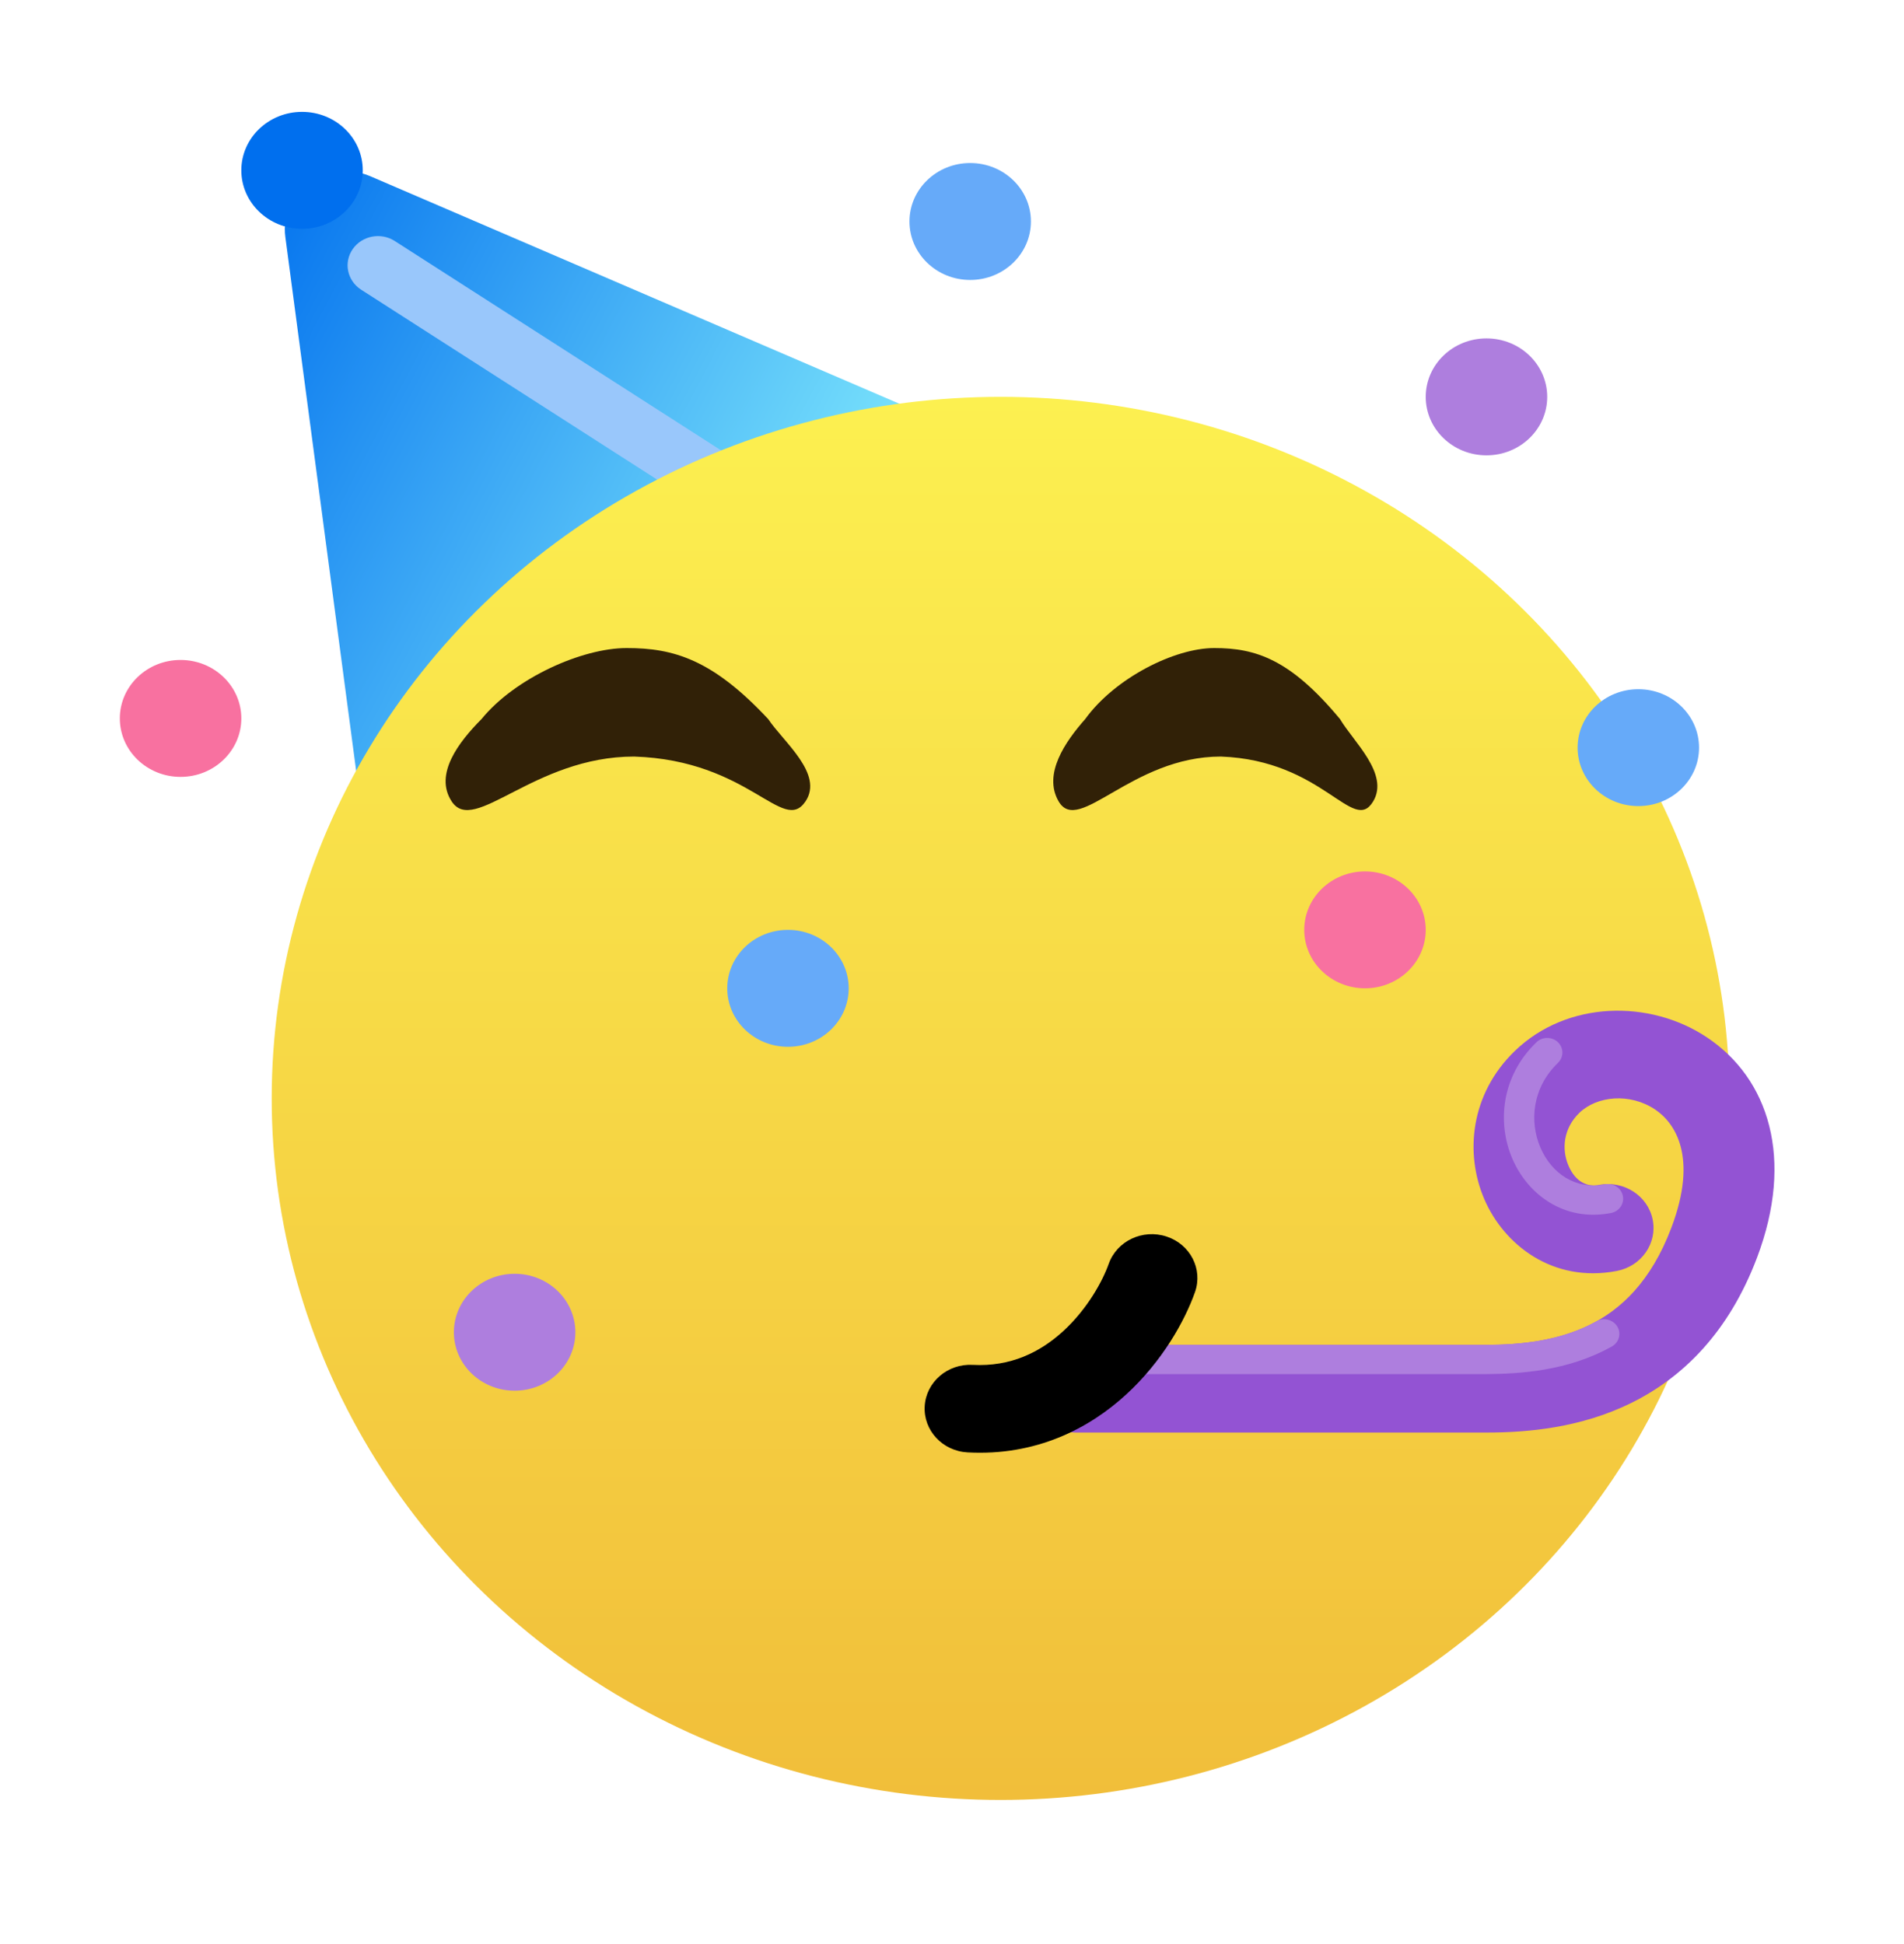 <svg width="47" height="48" viewBox="0 0 47 48" fill="none" xmlns="http://www.w3.org/2000/svg">
<g clip-path="url(#clip0_119_1435)">
<g filter="url(#filter0_d_119_1435)">
<mask id="path-1-outside-1_119_1435" maskUnits="userSpaceOnUse" x="0.018" y="-0.16" width="45" height="46" fill="black">
<rect fill="white" x="0.018" y="-0.16" width="45" height="46"/>
<path fill-rule="evenodd" clip-rule="evenodd" d="M8.013 3.362C8.015 3.336 8.015 3.31 8.015 3.283C8.015 2.486 7.344 1.84 6.516 1.84C5.688 1.84 5.017 2.486 5.017 3.283C5.017 3.939 5.471 4.493 6.093 4.669C6.089 4.754 6.093 4.841 6.104 4.93L7.85 18.098C6.52 20.515 5.766 23.271 5.766 26.197C5.766 35.763 13.822 43.518 23.759 43.518C31.123 43.518 37.453 39.259 40.238 33.16C41.14 32.489 41.91 31.51 42.433 30.126C43.24 27.988 42.858 26.204 41.716 25.108C41.573 22.891 40.997 20.787 40.068 18.874C40.616 18.659 41.001 18.141 41.001 17.537C41.001 16.74 40.33 16.093 39.502 16.093C39.159 16.093 38.844 16.204 38.591 16.39C35.347 11.852 29.914 8.876 23.759 8.876C22.909 8.876 22.072 8.933 21.254 9.043L8.203 3.43C8.14 3.402 8.077 3.38 8.013 3.362ZM24.508 4.546C24.508 5.343 23.837 5.99 23.009 5.99C22.181 5.99 21.51 5.343 21.51 4.546C21.51 3.749 22.181 3.103 23.009 3.103C23.837 3.103 24.508 3.749 24.508 4.546ZM37.253 8.876C37.253 9.674 36.582 10.32 35.754 10.32C34.925 10.32 34.254 9.674 34.254 8.876C34.254 8.079 34.925 7.433 35.754 7.433C36.582 7.433 37.253 8.079 37.253 8.876ZM5.017 16.815C5.017 17.612 4.345 18.258 3.517 18.258C2.689 18.258 2.018 17.612 2.018 16.815C2.018 16.018 2.689 15.372 3.517 15.372C4.345 15.372 5.017 16.018 5.017 16.815Z"/>
</mask>
<path fill-rule="evenodd" clip-rule="evenodd" d="M8.013 3.362C8.015 3.336 8.015 3.31 8.015 3.283C8.015 2.486 7.344 1.84 6.516 1.84C5.688 1.84 5.017 2.486 5.017 3.283C5.017 3.939 5.471 4.493 6.093 4.669C6.089 4.754 6.093 4.841 6.104 4.93L7.85 18.098C6.52 20.515 5.766 23.271 5.766 26.197C5.766 35.763 13.822 43.518 23.759 43.518C31.123 43.518 37.453 39.259 40.238 33.16C41.14 32.489 41.91 31.51 42.433 30.126C43.24 27.988 42.858 26.204 41.716 25.108C41.573 22.891 40.997 20.787 40.068 18.874C40.616 18.659 41.001 18.141 41.001 17.537C41.001 16.74 40.33 16.093 39.502 16.093C39.159 16.093 38.844 16.204 38.591 16.39C35.347 11.852 29.914 8.876 23.759 8.876C22.909 8.876 22.072 8.933 21.254 9.043L8.203 3.43C8.14 3.402 8.077 3.38 8.013 3.362ZM24.508 4.546C24.508 5.343 23.837 5.99 23.009 5.99C22.181 5.99 21.51 5.343 21.51 4.546C21.51 3.749 22.181 3.103 23.009 3.103C23.837 3.103 24.508 3.749 24.508 4.546ZM37.253 8.876C37.253 9.674 36.582 10.32 35.754 10.32C34.925 10.32 34.254 9.674 34.254 8.876C34.254 8.079 34.925 7.433 35.754 7.433C36.582 7.433 37.253 8.079 37.253 8.876ZM5.017 16.815C5.017 17.612 4.345 18.258 3.517 18.258C2.689 18.258 2.018 17.612 2.018 16.815C2.018 16.018 2.689 15.372 3.517 15.372C4.345 15.372 5.017 16.018 5.017 16.815Z" fill="#66AAF9"/>
<path d="M8.013 3.362L6.016 3.251L5.928 4.843L7.461 5.284L8.013 3.362ZM6.093 4.669L8.091 4.77L8.172 3.177L6.637 2.744L6.093 4.669ZM6.104 4.93L4.122 5.193L4.122 5.193L6.104 4.93ZM7.85 18.098L9.603 19.062L9.92 18.486L9.833 17.835L7.85 18.098ZM40.238 33.16L39.045 31.555L38.632 31.861L38.419 32.329L40.238 33.16ZM42.433 30.126L44.304 30.832L44.304 30.832L42.433 30.126ZM41.716 25.108L39.72 25.236L39.77 26.012L40.331 26.55L41.716 25.108ZM40.068 18.874L39.337 17.012L37.325 17.803L38.269 19.747L40.068 18.874ZM38.591 16.39L36.964 17.553L38.144 19.204L39.778 18L38.591 16.39ZM21.254 9.043L20.464 10.88L20.972 11.099L21.52 11.025L21.254 9.043ZM8.203 3.43L8.994 1.592L8.994 1.592L8.203 3.43ZM6.015 3.283C6.015 3.273 6.016 3.262 6.016 3.251L10.01 3.472C10.014 3.41 10.015 3.347 10.015 3.283H6.015ZM6.516 3.84C6.312 3.84 6.015 3.662 6.015 3.283H10.015C10.015 1.311 8.376 -0.16 6.516 -0.16V3.84ZM7.017 3.283C7.017 3.662 6.72 3.84 6.516 3.84V-0.16C4.656 -0.16 3.017 1.311 3.017 3.283H7.017ZM6.637 2.744C6.809 2.792 7.017 2.976 7.017 3.283H3.017C3.017 4.902 4.133 6.194 5.55 6.593L6.637 2.744ZM8.087 4.667C8.091 4.698 8.093 4.733 8.091 4.77L4.096 4.567C4.085 4.774 4.094 4.984 4.122 5.193L8.087 4.667ZM9.833 17.835L8.087 4.667L4.122 5.193L5.868 18.361L9.833 17.835ZM7.766 26.197C7.766 23.62 8.429 21.194 9.603 19.062L6.098 17.133C4.611 19.836 3.766 22.923 3.766 26.197H7.766ZM23.759 41.518C14.854 41.518 7.766 34.587 7.766 26.197H3.766C3.766 36.938 12.79 45.518 23.759 45.518V41.518ZM38.419 32.329C35.961 37.712 30.344 41.518 23.759 41.518V45.518C31.901 45.518 38.946 40.806 42.057 33.99L38.419 32.329ZM40.562 29.419C40.164 30.472 39.617 31.129 39.045 31.555L41.431 34.765C42.663 33.85 43.656 32.548 44.304 30.832L40.562 29.419ZM40.331 26.55C40.759 26.961 41.16 27.837 40.562 29.419L44.304 30.832C45.321 28.14 44.957 25.447 43.101 23.665L40.331 26.55ZM38.269 19.747C39.087 21.433 39.594 23.285 39.72 25.236L43.712 24.979C43.552 22.497 42.906 20.141 41.867 18L38.269 19.747ZM39.001 17.537C39.001 17.255 39.18 17.074 39.337 17.012L40.8 20.735C42.051 20.243 43.001 19.027 43.001 17.537H39.001ZM39.502 18.093C39.298 18.093 39.001 17.915 39.001 17.537H43.001C43.001 15.564 41.362 14.093 39.502 14.093V18.093ZM39.778 18C39.694 18.062 39.595 18.093 39.502 18.093V14.093C38.724 14.093 37.994 14.346 37.404 14.78L39.778 18ZM23.759 10.877C29.261 10.877 34.091 13.534 36.964 17.553L40.218 15.227C36.603 10.17 30.567 6.876 23.759 6.876V10.877ZM21.52 11.025C22.25 10.927 22.998 10.877 23.759 10.877V6.876C22.82 6.876 21.895 6.939 20.988 7.061L21.52 11.025ZM7.413 5.267L20.464 10.88L22.044 7.206L8.994 1.592L7.413 5.267ZM7.461 5.284C7.443 5.279 7.427 5.273 7.413 5.267L8.994 1.592C8.853 1.532 8.71 1.481 8.566 1.439L7.461 5.284ZM23.009 7.99C24.869 7.99 26.508 6.519 26.508 4.546H22.508C22.508 4.168 22.805 3.99 23.009 3.99V7.99ZM19.51 4.546C19.51 6.519 21.149 7.99 23.009 7.99V3.99C23.213 3.99 23.51 4.168 23.51 4.546H19.51ZM23.009 1.103C21.149 1.103 19.51 2.574 19.51 4.546H23.51C23.51 4.925 23.213 5.103 23.009 5.103V1.103ZM26.508 4.546C26.508 2.574 24.869 1.103 23.009 1.103V5.103C22.805 5.103 22.508 4.925 22.508 4.546H26.508ZM35.754 12.32C37.614 12.32 39.253 10.849 39.253 8.876H35.253C35.253 8.498 35.55 8.32 35.754 8.32V12.32ZM32.254 8.876C32.254 10.849 33.893 12.32 35.754 12.32V8.32C35.958 8.32 36.254 8.498 36.254 8.876H32.254ZM35.754 5.433C33.893 5.433 32.254 6.904 32.254 8.876H36.254C36.254 9.255 35.958 9.433 35.754 9.433V5.433ZM39.253 8.876C39.253 6.904 37.614 5.433 35.754 5.433V9.433C35.55 9.433 35.253 9.255 35.253 8.876H39.253ZM3.517 20.258C5.378 20.258 7.017 18.788 7.017 16.815H3.017C3.017 16.437 3.313 16.258 3.517 16.258V20.258ZM0.018 16.815C0.018 18.788 1.657 20.258 3.517 20.258V16.258C3.721 16.258 4.018 16.437 4.018 16.815H0.018ZM3.517 13.372C1.657 13.372 0.018 14.842 0.018 16.815H4.018C4.018 17.194 3.721 17.372 3.517 17.372V13.372ZM7.017 16.815C7.017 14.842 5.378 13.372 3.517 13.372V17.372C3.313 17.372 3.017 17.194 3.017 16.815H7.017Z" fill="white" mask="url(#path-1-outside-1_119_1435)"/>
<path d="M23.384 9.941C15.287 10.23 9.765 16.316 8.015 19.323L6.104 4.912C5.956 3.795 7.135 2.952 8.203 3.412L23.384 9.941Z" fill="url(#paint0_linear_119_1435)"/>
<path fill-rule="evenodd" clip-rule="evenodd" d="M7.766 5.211C7.996 4.879 8.462 4.789 8.806 5.011L18.927 11.506C19.271 11.727 19.364 12.175 19.135 12.507C18.905 12.838 18.44 12.928 18.095 12.707L7.974 6.212C7.63 5.99 7.537 5.542 7.766 5.211Z" fill="#99C7FB"/>
<ellipse cx="23.759" cy="26.179" rx="17.992" ry="17.321" fill="url(#paint1_linear_119_1435)"/>
<path fill-rule="evenodd" clip-rule="evenodd" d="M41.194 24.671C42.728 25.694 43.353 27.672 42.433 30.108C41.742 31.937 40.62 33.059 39.332 33.696C38.08 34.315 36.767 34.429 35.754 34.429C35.754 34.429 35.754 34.429 35.754 34.429H25.633C25.012 34.429 24.508 33.944 24.508 33.346C24.508 32.748 25.012 32.264 25.633 32.264H35.754C36.615 32.264 37.513 32.161 38.304 31.77C39.059 31.397 39.811 30.714 40.319 29.368C40.981 27.616 40.406 26.78 39.913 26.451C39.294 26.038 38.481 26.117 38.048 26.534C37.657 26.911 37.601 27.425 37.777 27.837C37.953 28.249 38.247 28.37 38.532 28.316C39.141 28.198 39.733 28.579 39.855 29.165C39.977 29.751 39.582 30.321 38.973 30.439C37.383 30.745 36.178 29.784 35.698 28.662C35.218 27.54 35.35 26.07 36.458 25.003C37.747 23.762 39.786 23.732 41.194 24.671Z" fill="#9353D3"/>
<path fill-rule="evenodd" clip-rule="evenodd" d="M37.518 24.792C37.664 24.933 37.664 25.161 37.518 25.302C36.888 25.909 36.807 26.742 37.084 27.39C37.361 28.039 37.959 28.44 38.679 28.302C38.882 28.262 39.079 28.389 39.12 28.585C39.16 28.78 39.029 28.97 38.826 29.009C37.671 29.232 36.77 28.55 36.391 27.665C36.012 26.78 36.119 25.628 36.988 24.792C37.134 24.651 37.371 24.651 37.518 24.792Z" fill="#AE7EDE"/>
<path fill-rule="evenodd" clip-rule="evenodd" d="M38.983 31.812C39.087 31.984 39.026 32.205 38.847 32.305C37.75 32.919 36.556 32.978 35.757 32.986C35.756 32.986 35.755 32.986 35.754 32.986H25.633C25.426 32.986 25.258 32.824 25.258 32.625C25.258 32.425 25.426 32.264 25.633 32.264H35.752C36.53 32.256 37.553 32.194 38.47 31.681C38.649 31.581 38.879 31.64 38.983 31.812Z" fill="#AE7EDE"/>
<path fill-rule="evenodd" clip-rule="evenodd" d="M25.309 31.922C25.902 31.377 26.277 30.692 26.428 30.265C26.628 29.699 27.267 29.396 27.855 29.589C28.443 29.781 28.758 30.396 28.558 30.962C28.308 31.669 27.754 32.668 26.861 33.488C25.949 34.326 24.638 35.011 22.946 34.919C22.326 34.886 21.851 34.375 21.886 33.778C21.921 33.181 22.452 32.724 23.072 32.758C24.005 32.808 24.736 32.448 25.309 31.922Z" fill="black"/>
<path d="M24.508 4.528C24.508 5.326 23.837 5.972 23.009 5.972C22.181 5.972 21.51 5.326 21.51 4.528C21.51 3.731 22.181 3.085 23.009 3.085C23.837 3.085 24.508 3.731 24.508 4.528Z" fill="#66AAF9"/>
<path d="M8.015 3.265C8.015 4.063 7.344 4.709 6.516 4.709C5.688 4.709 5.017 4.063 5.017 3.265C5.017 2.468 5.688 1.822 6.516 1.822C7.344 1.822 8.015 2.468 8.015 3.265Z" fill="#006FEE"/>
<path d="M37.253 8.859C37.253 9.656 36.582 10.302 35.754 10.302C34.925 10.302 34.254 9.656 34.254 8.859C34.254 8.061 34.925 7.415 35.754 7.415C36.582 7.415 37.253 8.061 37.253 8.859Z" fill="#AE7EDE"/>
<path d="M20.01 23.461C20.01 24.259 19.339 24.905 18.511 24.905C17.683 24.905 17.012 24.259 17.012 23.461C17.012 22.664 17.683 22.018 18.511 22.018C19.339 22.018 20.01 22.664 20.01 23.461Z" fill="#66AAF9"/>
<path d="M5.017 16.797C5.017 17.594 4.345 18.241 3.517 18.241C2.689 18.241 2.018 17.594 2.018 16.797C2.018 16 2.689 15.354 3.517 15.354C4.345 15.354 5.017 16 5.017 16.797Z" fill="#F871A0"/>
<path d="M13.263 31.953C13.263 32.75 12.592 33.396 11.764 33.396C10.936 33.396 10.264 32.75 10.264 31.953C10.264 31.155 10.936 30.509 11.764 30.509C12.592 30.509 13.263 31.155 13.263 31.953Z" fill="#AE7EDE"/>
<path d="M34.254 22.018C34.254 22.815 33.583 23.461 32.755 23.461C31.927 23.461 31.255 22.815 31.255 22.018C31.255 21.221 31.927 20.575 32.755 20.575C33.583 20.575 34.254 21.221 34.254 22.018Z" fill="#F871A0"/>
<path d="M41.001 17.519C41.001 18.316 40.33 18.962 39.502 18.962C38.674 18.962 38.003 18.316 38.003 17.519C38.003 16.722 38.674 16.076 39.502 16.076C40.33 16.076 41.001 16.722 41.001 17.519Z" fill="#66AAF9"/>
</g>
<path d="M18.964 17.755C19.331 18.309 20.341 19.108 19.883 19.787C19.327 20.612 18.504 18.771 15.654 18.679C13.172 18.679 11.706 20.634 11.15 19.787C10.707 19.113 11.334 18.309 11.885 17.755C12.713 16.739 14.367 16 15.47 16C16.622 16 17.585 16.277 18.964 17.755Z" fill="#312107"/>
<path d="M33.079 17.755C33.406 18.309 34.303 19.108 33.896 19.787C33.401 20.612 32.67 18.771 30.137 18.679C27.931 18.679 26.628 20.634 26.133 19.787C25.739 19.113 26.297 18.309 26.787 17.755C27.522 16.739 28.993 16 29.974 16C30.997 16 31.853 16.277 33.079 17.755Z" fill="#312107"/>
</g>
<defs>
<filter id="filter0_d_119_1435" x="-0.922" y="-1.1" width="48.602" height="49.438" filterUnits="userSpaceOnUse" color-interpolation-filters="sRGB">
<feFlood flood-opacity="0" result="BackgroundImageFix"/>
<feColorMatrix in="SourceAlpha" type="matrix" values="0 0 0 0 0 0 0 0 0 0 0 0 0 0 0 0 0 0 127 0" result="hardAlpha"/>
<feOffset dx="0.94" dy="0.94"/>
<feGaussianBlur stdDeviation="0.94"/>
<feComposite in2="hardAlpha" operator="out"/>
<feColorMatrix type="matrix" values="0 0 0 0 0 0 0 0 0 0 0 0 0 0 0 0 0 0 0.25 0"/>
<feBlend mode="normal" in2="BackgroundImageFix" result="effect1_dropShadow_119_1435"/>
<feBlend mode="normal" in="SourceGraphic" in2="effect1_dropShadow_119_1435" result="shape"/>
</filter>
<linearGradient id="paint0_linear_119_1435" x1="21.717" y1="10.747" x2="5.638" y2="2.396" gradientUnits="userSpaceOnUse">
<stop stop-color="#7EE7FC"/>
<stop offset="1" stop-color="#006FEE"/>
</linearGradient>
<linearGradient id="paint1_linear_119_1435" x1="23.759" y1="8.859" x2="23.759" y2="43.5" gradientUnits="userSpaceOnUse">
<stop stop-color="#FCF050"/>
<stop offset="1" stop-color="#F1BE3A"/>
</linearGradient>
<clipPath id="clip0_119_1435">
<rect width="47" height="48" fill="white"/>
</clipPath>
</defs>
</svg>
